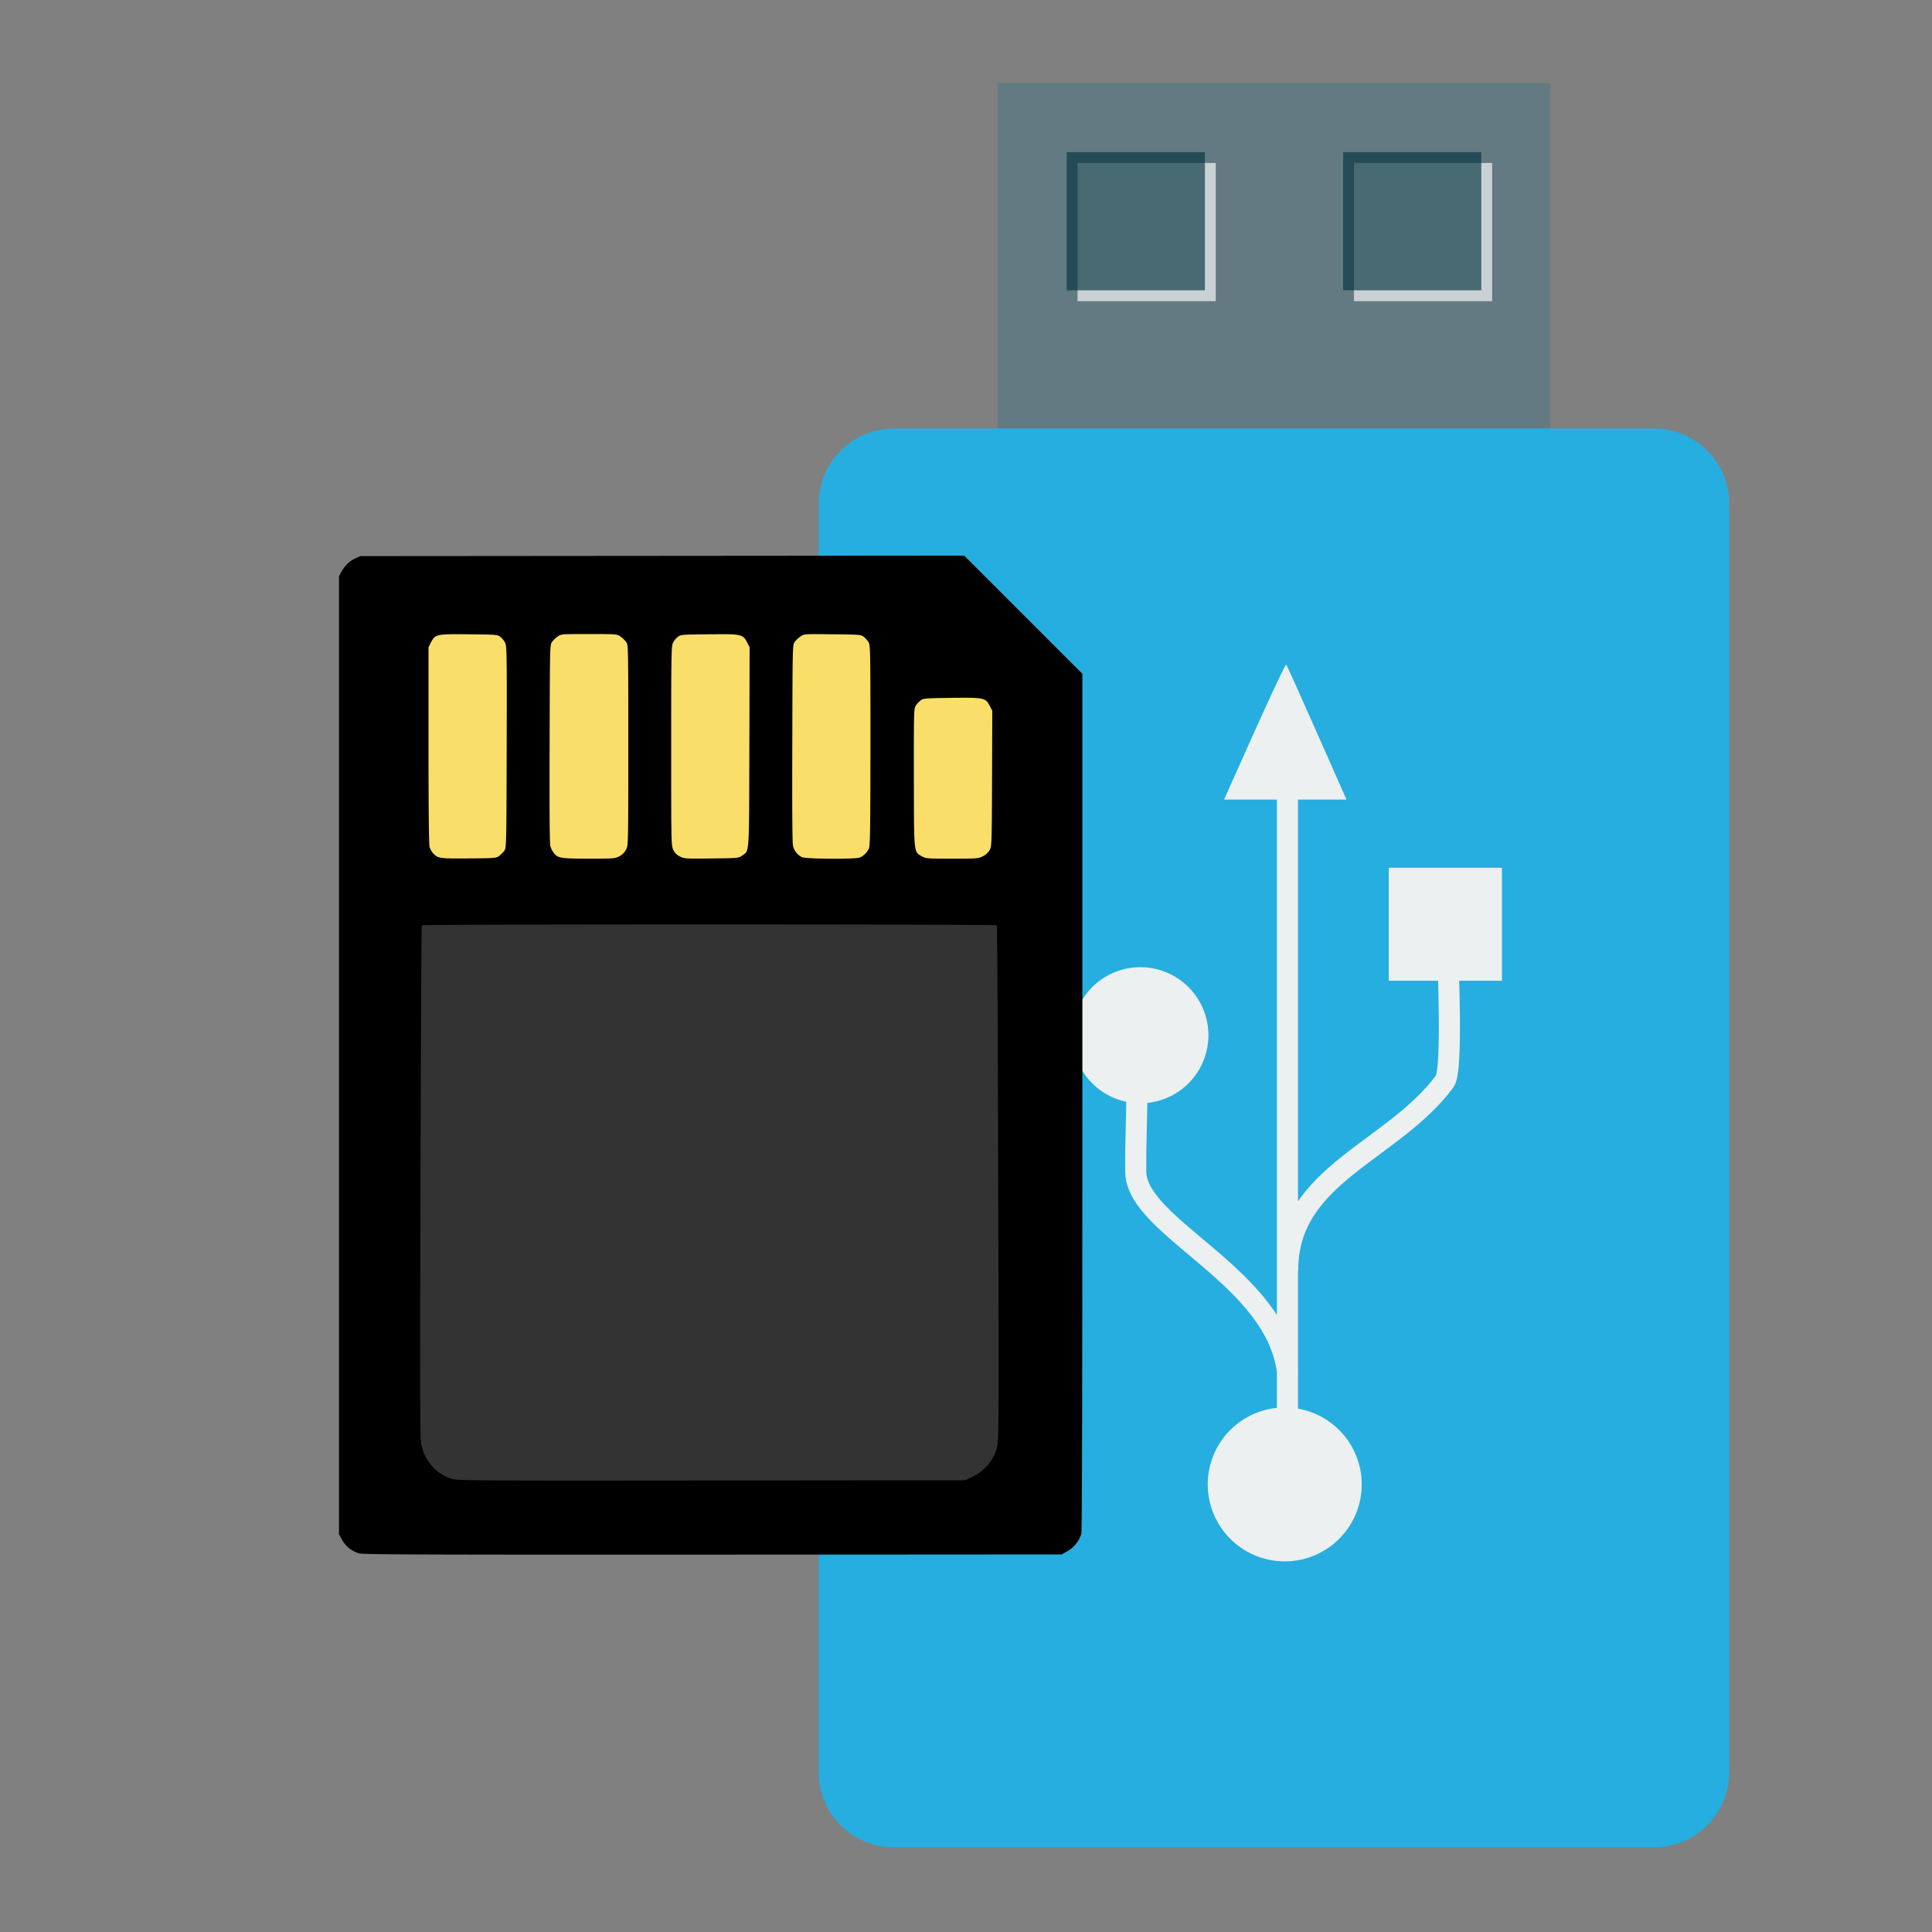 <svg xmlns="http://www.w3.org/2000/svg" width="64" height="64"><rect width="100%" height="100%" fill="#808080" stroke="none"/><path style="stroke:none;fill-rule:nonzero;fill:#637a82;fill-opacity:1" d="M33.047 14.195h18.312V2.75H33.047zm0 0"/><path style="stroke:none;fill-rule:nonzero;fill:#fff;fill-opacity:.655" d="M35.695 9.977h4.578V5.398h-4.578zm0 0"/><path style="stroke:none;fill-rule:nonzero;fill:#05353f;fill-opacity:.655" d="M35.336 9.617h4.578V5.04h-4.578zm0 0"/><path style="stroke:none;fill-rule:nonzero;fill:#fff;fill-opacity:.655" d="M44.852 9.977h4.578V5.398h-4.578zm0 0"/><path style="stroke:none;fill-rule:nonzero;fill:#05353f;fill-opacity:.655" d="M44.492 9.617h4.578V5.04h-4.578zm0 0"/><path style="fill-rule:nonzero;fill:#25aedf;fill-opacity:1;stroke-width:9.766;stroke-linecap:butt;stroke-linejoin:miter;stroke:#25aedf;stroke-opacity:1;stroke-miterlimit:4" d="M155.258 119.105h201.469c8.312 0 15.03 6.75 15.03 15.031v336.188c0 8.312-6.718 15.03-15.03 15.03h-201.47c-8.28 0-15.03-6.718-15.03-15.03V134.136c0-8.281 6.75-15.031 15.03-15.031zm0 0" transform="matrix(.125 0 0 .125 10.202 -.083)"/><path style="stroke:none;fill-rule:nonzero;fill:#ecf0f1;fill-opacity:1" d="M46.004 32.488v-3.742h3.75v3.742zm-3.445 14.137a2.55 2.55 0 0 1 2.55 2.547 2.55 2.55 0 0 1-5.101 0 2.548 2.548 0 0 1 2.55-2.547zM37.777 32.04a2.253 2.253 0 1 1 0 4.507 2.253 2.253 0 1 1 0-4.508zm0 0"/><path style="stroke:none;fill-rule:evenodd;fill:#ecf0f1;fill-opacity:1" d="M40.55 26.488s2.009-4.543 2.06-4.472c.05.066 1.995 4.472 1.995 4.472zm0 0"/><path style="fill:none;stroke-width:6.08;stroke-linecap:butt;stroke-linejoin:miter;stroke:#ecf0f1;stroke-opacity:1;stroke-miterlimit:2.013" d="M256.758 269.518c-3-27.987-43.633-41.86-43.77-58.121-.068-10.977.443-15.783.341-29.794m43.429 58.122c0-27.578 30.305-34.055 45.304-54.44 2.284-3.477.818-34.634.818-36.611m-46.19 154.251V96.143" transform="translate(13.129 14.502) scale(.115)"/><path style="stroke:none;fill-rule:nonzero;fill:#333;fill-opacity:1" d="M12.426 26.082h21.851v24.637H12.426zm0 0"/><path style="stroke:none;fill-rule:nonzero;fill:#f9de69;fill-opacity:1" d="M23.918 20.664c-.137 0-.29 0-.453.004-1.063.012-1.063.012-1.18.113a.714.714 0 0 0-.164.196c-.047.109-.058 6.945-.012 7.152.036.156.207.32.395.371.082.023.562.035 1.137.027.922-.015 1.011-.023 1.152-.101a.49.49 0 0 0 .187-.18c.04-.101.098-3.289.106-5.59l.004-1.562-.121-.176c-.09-.129-.172-.191-.282-.223-.074-.02-.355-.03-.769-.03zm-5.5.148-.195.16-.192.157-.015 3.508c-.008 2.347 0 3.558.035 3.656.062.195.238.328.476.363.106.02.621.028 1.141.024.887-.004.953-.012 1.11-.094.312-.172.296.055.296-3.828 0-1.938-.015-3.567-.035-3.621a.63.63 0 0 0-.203-.215l-.168-.11zm7.883.04-.196.156-.19.156-.017 3.418c-.007 1.883-.003 3.477.012 3.543a.7.7 0 0 0 .156.254c.102.11.18.144.356.164.125.02.644.027 1.152.023 1.02-.007 1.117-.027 1.293-.28.086-.118.09-.266.09-3.59 0-3.274-.008-3.473-.086-3.602-.14-.223-.266-.242-1.484-.242zm-10.696.074c-.578-.004-1.156.008-1.273.043-.098.027-.184.101-.273.234l-.125.195.004 2.176c.003 1.2.019 2.766.039 3.488l.027 1.31.156.128c.09.074.227.137.336.156.238.04 1.418.04 1.938.004.363-.023.414-.039.554-.156l.16-.133.012-3.523c.016-3.934.031-3.75-.308-3.868-.102-.035-.672-.054-1.247-.054zm15.918 1.836c-1.011 0-1.066.004-1.18.086-.226.168-.222.105-.222 2.722 0 1.336.02 2.504.04 2.594.046.2.109.266.32.344.203.07 1.714.082 1.956.015a.857.857 0 0 0 .297-.164l.133-.12.028-1.208c.011-.664.027-1.8.03-2.52.005-1.312.005-1.312-.093-1.468-.184-.293-.14-.281-1.309-.281zm0 0"/><path style="stroke:none;fill-rule:nonzero;fill:#000;fill-opacity:1" d="M11.902 51.46a.947.947 0 0 1-.566-.444l-.106-.192V19.09l.075-.14c.113-.208.273-.364.46-.45l.165-.078 10.004-.008 10.007-.008 3.914 3.914v14.184c0 9.543-.011 14.223-.035 14.309a1.013 1.013 0 0 1-.457.57l-.191.11-11.55.007c-9.364.004-11.583-.004-11.72-.04zm20.309-2.538c.426-.211.707-.55.82-.992.055-.211.059-.84.035-8.739-.011-4.683-.03-8.523-.043-8.539-.02-.039-19.027-.039-19.05 0-.012.012-.032 3.817-.043 8.45-.02 6.34-.016 8.488.015 8.683.09.574.473 1.028 1.012 1.2.195.062.492.066 8.613.058l8.407-.008zM16.535 28.355c.05-.039.13-.117.168-.168.07-.097.074-.125.082-3.437.008-3.133.004-3.352-.055-3.465a.635.635 0 0 0-.16-.191c-.093-.07-.152-.074-1.035-.082-1.078-.012-1.117-.004-1.262.273l-.078.156v3.247c0 2.007.012 3.296.035 3.37.02.063.07.157.114.204.16.175.222.183 1.191.175.848-.007.906-.011 1-.082zm3.98.012a.532.532 0 0 0 .223-.222c.075-.137.075-.165.075-3.461 0-3.317 0-3.325-.075-3.422a.915.915 0 0 0-.187-.18c-.113-.078-.14-.078-1.04-.078-.894 0-.921 0-1.034.078a.915.915 0 0 0-.188.18c-.074.097-.074.113-.082 3.363-.008 2.145 0 3.309.023 3.398.02.075.07.176.114.23.14.177.218.188 1.156.192.832 0 .867-.004 1.016-.078zm4.063-.02c.254-.179.235.063.246-3.605l.008-3.3-.078-.153c-.145-.281-.184-.289-1.262-.277-.883.008-.941.011-1.035.082a.635.635 0 0 0-.16.191c-.059.113-.063.352-.063 3.418 0 3.254 0 3.3.07 3.45a.463.463 0 0 0 .223.222c.137.07.188.074 1.04.063.874-.008.898-.012 1.011-.09zm3.895.063a.595.595 0 0 0 .312-.305c.04-.09.047-.722.05-3.414 0-3.12-.003-3.312-.062-3.414a.796.796 0 0 0-.16-.183c-.093-.07-.148-.074-1.039-.082-.926-.012-.937-.012-1.054.07a.847.847 0 0 0-.192.18c-.074.097-.074.113-.082 3.363-.008 2.145 0 3.309.024 3.398a.56.56 0 0 0 .296.372c.137.062 1.754.07 1.907.015zm4.082-.043a.552.552 0 0 0 .226-.203c.07-.117.074-.187.082-2.367l.008-2.25-.078-.152c-.145-.282-.184-.29-1.262-.278-.89.012-.941.016-1.035.086a.72.72 0 0 0-.164.18c-.059.105-.062.246-.059 2.383.004 2.558-.007 2.441.266 2.601.133.074.172.078 1 .078.824 0 .867-.004 1.016-.078zm0 0"/></svg>